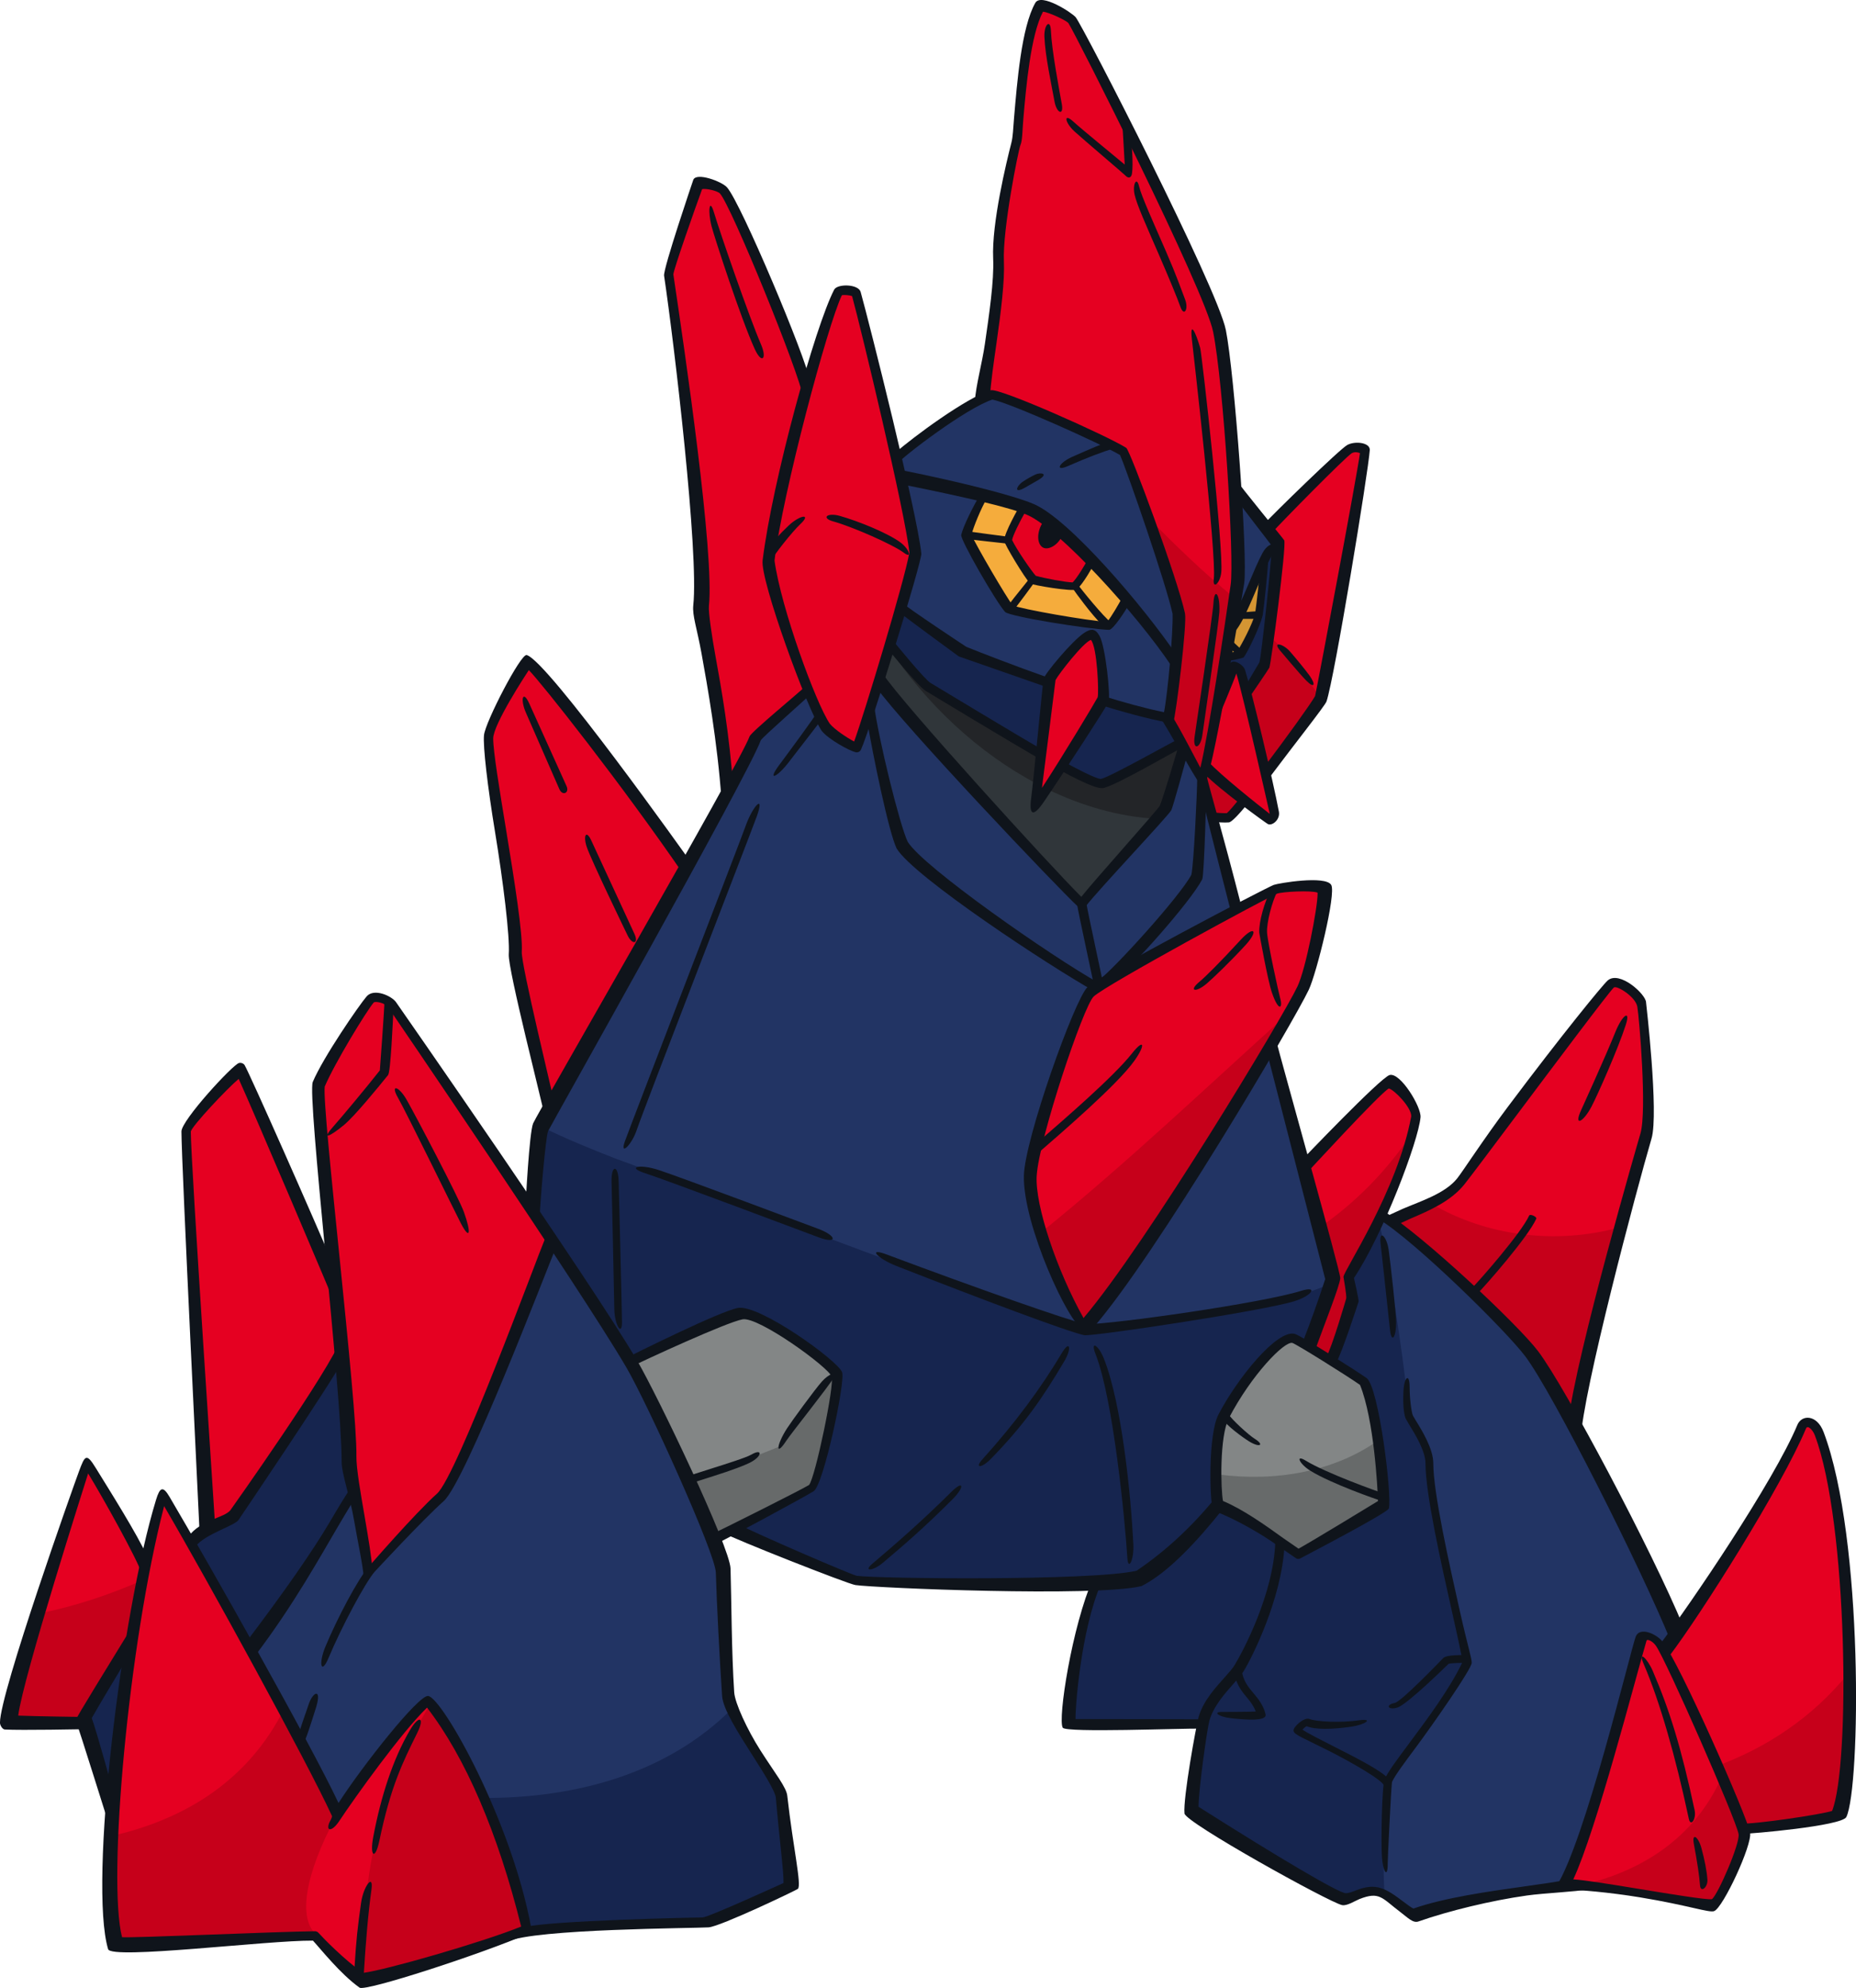 <?xml version="1.0" encoding="UTF-8"?>
<!-- Created with Inkscape (http://www.inkscape.org/) -->
<svg version="1.1" viewBox="0 0 173.21 185.45" xmlns="http://www.w3.org/2000/svg">
 <defs>
  <clipPath id="clipPath22131">
   <path d="m441.32 335.26h23.467v-26.088h-23.467z"/>
  </clipPath>
  <clipPath id="clipPath22107">
   <path d="m524.84 324.63h26.212v-17.868h-26.212z"/>
  </clipPath>
  <clipPath id="clipPath22007">
   <path d="m524.84 340.79h26.212v-34.033h-26.212z"/>
  </clipPath>
  <clipPath id="clipPath21951">
   <path d="m432.14 344.4h32.645v-35.225h-32.645z"/>
  </clipPath>
 </defs>
 <g transform="translate(-7.461 -4.324)">
  <g transform="matrix(.592 0 0 -.592 110.29 77.422)">
   <path d="m0 0c2.062 0.387 9.867 5.219 12.598 6.547-0.776 1.483-1.564 2.916-2.223 3.829-3.072 0.582-6.735 1.582-10.475 2.741-0.642-1.15-3.526-5.975-6.248-10.32 3.218-1.742 5.699-2.919 6.348-2.797" fill="#223464"/>
  </g>
  <g transform="matrix(.592 0 0 -.592 139.6 108.53)">
   <path d="m0 0c0.151 1.662-3.434 5.5-4.4 5.232-1.344-0.372-10.871-10.836-13.52-13.684 2.309-8.96 4.035-15.679 4.385-17.126-1.082-3.318-2.305-6.847-3.734-10.459 1.037-0.616 2.336-1.415 3.644-2.235 1.344 2.894 2.676 7.417 3.328 9.373 0.415 1.246-0.604 3.502-0.332 3.903 3.335 4.91 10.1 19.165 10.629 24.996" fill="#e50021"/>
  </g>
  <g transform="matrix(.592 0 0 -.592 94.083 68.418)">
   <path d="m0 0c1.024-0.597 10.343-6.392 17.867-10.656 0.564 4.495 1.167 9.389 1.402 11.219-6.577 2.309-12.169 4.537-13.596 5.108-2.544 1.74-8.57 5.544-10.087 6.918-0.505-1.796-1.064-3.726-1.638-5.676 1.391-1.547 4.487-5.999 6.052-6.913" fill="#223464"/>
  </g>
  <g transform="matrix(.592 0 0 -.592 150.14 130.59)">
   <path d="m0 0c1.41-1.866 3.945-6.248 6.869-11.689 0.645 8.337 9.294 38.889 11.432 46.157 1.382 4.699-0.553 19.9-0.553 20.867s-3.592 4.007-4.836 2.901c-1.244-1.105-21.307-28.188-23.63-31.093-2.669-3.336-7.524-4.74-10.717-6.326 6.939-5.328 18.805-17.335 21.435-20.817" fill="#e50021"/>
  </g>
  <g transform="matrix(.592 0 0 -.592 119.66 76.845)">
   <path d="m0 0c-0.018-0.048-0.039-0.107-0.058-0.145-2e-3 -1.938-0.553-14.111-0.97-15.494-1.612-3.102-10.309-12.836-13.805-16.529 4.651 2.825 13.839 7.883 20.06 11.22-1.508 5.903-5.129 20.388-5.227 20.948" fill="#223464"/>
  </g>
  <g transform="matrix(.592 0 0 -.592 124.95 61.654)">
   <path d="m0 0c0.235 1.646 0.725 6.388 0.872 8.692-1.636-3.358-3.567-9.321-5.647-11.023-0.205-1.36-0.431-2.843-0.67-4.386 0.928 0.091 2.146 0.317 2.479 0.518 0.594 0.761 2.537 4.486 2.966 6.199" fill="#f5ac3c"/>
  </g>
  <g transform="matrix(.592 0 0 -.592 119.05 86.099)">
   <path d="m0 0c0.417 1.383 0.968 13.557 0.97 15.494-0.466 0.389-1.546 2.572-2.721 4.85-0.623-2.062-2.757-8.237-3.228-9.416-0.554-1.382-9.268-10.237-13.003-15.216-3.57 3.294-28.516 30.69-31.87 35.704-0.538-1.77-1.061-3.46-1.535-4.965 0.823-5.701 3.982-18.518 5.323-21.333 2.427-4.044 22.785-18.332 30.476-22.77 0.471 0.314 1.072 0.691 1.782 1.123 3.496 3.694 12.193 13.427 13.806 16.529" fill="#223464"/>
  </g>
  <g transform="matrix(.592 0 0 -.592 108.41 88.636)">
   <path d="m0 0c3.735 4.98 12.449 13.834 13.003 15.217 0.471 1.178 2.605 7.353 3.228 9.416-0.149 0.288-0.3 0.577-0.451 0.865-2.731-1.327-10.536-6.16-12.598-6.546-0.649-0.122-3.13 1.055-6.349 2.797-1.657-2.643-3.255-5.108-4.248-6.452 0.196 1.304 0.622 4.631 1.072 8.215-7.523 4.265-16.842 10.059-17.867 10.656-1.565 0.914-4.66 5.366-6.051 6.914-0.534-1.81-1.079-3.632-1.609-5.377 3.354-5.014 28.3-32.41 31.87-35.705" fill="#30363a"/>
  </g>
  <g transform="matrix(.592 0 0 -.592 56.675 66.244)">
   <path d="m0 0c-2.615-4.11-5.864-9.103-6.103-11.336-0.374-3.488 4.857-28.65 4.485-34.006-0.144-2.05 4.4-20.018 5.457-25.633 3.504 6.524 13.468 23.987 21.442 38.395-4.24 5.761-22.916 31.988-25.281 32.58" fill="#e50021"/>
  </g>
  <g transform="matrix(.592 0 0 -.592 21.049 150.69)">
   <path d="m0 0c-1.995 4.316-7.996 14.931-9.301 16.78-2.741-9.093-11.584-36.372-11.584-40.608 3.842-0.233 10.938-0.406 10.858-0.207 1.317 2.336 5.002 7.871 8.19 13.12 0.576 3.827 1.195 7.52 1.837 10.915" fill="#e50021"/>
  </g>
  <g transform="matrix(.592 0 0 -.592 150.48 130.73)">
   <path d="m0 0c-3.147 4.165-20.412 20.065-23.786 22.334-1.684-3.714-3.543-7.307-5.241-9.808-0.273-0.401 0.746-2.657 0.332-3.903-0.652-1.956-1.985-6.479-3.329-9.373 2.298-1.438 4.593-2.919 5.405-3.499 2.615-6.228 2.989-19.183 2.989-19.183s-11.211-6.851-13.329-7.972c-0.65 0.383-1.657 1.109-2.866 1.979-0.253-8.716-5.355-18.423-6.35-20.041-0.997-1.62-4.485-4.484-5.482-7.972-0.04-0.14-2.468-12.091-2.357-14.196 6.477-4.11 22.786-13.957 24.53-13.957 1.743 0 3.239 1.745 5.605 0.748 2.432-1.025 4.416-3.444 5.357-3.114 6.595 2.314 18.907 3.708 24.418 4.694-0.213 0-0.372-0.014-0.46-0.044 4.152 7.89 10.961 35.708 11.958 38.449 0.306 0.841 1.729 0.544 2.574-0.664 0.188-0.268 0.488-0.811 0.865-1.548 0.493 0.659 1.054 1.435 1.671 2.311-2.954 7.171-20.082 41.553-22.504 44.759" fill="#223464"/>
  </g>
  <g transform="matrix(.592 0 0 -.592 82.9 68.632)">
   <path d="m0 0c-2.486 6.148-5.384 15.133-6.076 20.271 0.704 6.012 3.342 17.383 5.911 26.913-1.656 5.885-11.264 29.275-13.219 31.467-0.709 0.793-3.734 1.345-3.988 0.664-0.663-1.785-4.759-13.253-4.649-13.992 1.744-11.71 6.495-43.747 5.606-52.069-0.366-3.408 2.732-14.523 3.921-29.784 2.219 4.18 3.8 7.334 4.298 8.733 0.326 0.909 5.941 5.623 8.196 7.797" fill="#e50021"/>
  </g>
  <g transform="matrix(.592 0 0 -.592 44.072 98.086)">
   <path d="m0 0c-0.749 1.121-2.739 1.741-3.489 0.872-1.173-1.36-6.307-9.765-7.888-13.536-0.527-3.792 4.983-53.825 4.983-58.464 0-3.367 2.088-14.085 2.548-18.614 0.222 0.321 7.748 9.074 11.319 12.262 3.421 3.054 12.581 28.923 17.399 40.615-0.846 1.281-23.974 35.518-24.872 36.865" fill="#e50021"/>
  </g>
  <g transform="matrix(.592 0 0 -.592 123.16 160)">
   <path d="m0 0c0.995 1.618 6.097 11.325 6.351 20.041-2.723 1.961-7.691 4.873-9.591 5.868-3.011-4.172-7.842-7.868-12.747-11.169-1.324-0.316-3.629-0.559-6.513-0.743-3.287-7.945-4.639-22.644-3.95-22.675 0.87-0.04 16.67-4e-3 20.81-0.037-0.321 3.156 4.643 7.095 5.64 8.715" fill="#223464"/>
  </g>
  <g transform="matrix(.592 0 0 -.592 103.92 58.36)">
   <path d="m0 0c1.369-0.428 5.48-1.199 6.422-1.114 0.657 0.51 2.079 2.832 2.699 3.934-5.929 5.986-8.371 7.494-10.788 8.357-0.804-1.434-2.358-4.354-2.358-5.097 0.684-1.542 3.339-5.396 4.025-6.08" fill="#e50021"/>
  </g>
  <g transform="matrix(.592 0 0 -.592 109.32 56.691)">
   <path d="m0 0c-0.62-1.102-2.041-3.424-2.698-3.934-0.943-0.085-5.054 0.686-6.423 1.114-0.686 0.684-3.341 4.538-4.025 6.08 0 0.743 1.554 3.663 2.358 5.097-1.494 0.534-3.716 1.14-6.344 1.772-0.918-1.824-2.221-4.93-2.437-6.012 0.513-1.37 5.908-10.62 6.765-11.561 1.285-0.686 12.846-2.655 15.586-2.741 0.643 0.785 1.867 2.9 2.656 4.33-1.765 2.019-3.619 4.018-5.438 5.855" fill="#f5ac3c"/>
  </g>
  <g transform="matrix(.592 0 0 -.592 112.54 60.156)">
   <path d="m0 0c-0.788-1.43-2.012-3.544-2.656-4.33-2.74 0.086-14.301 2.055-15.586 2.741-0.856 0.941-6.251 10.191-6.765 11.561 0.216 1.082 1.52 4.188 2.438 6.012-3.854 0.928-8.552 1.911-13.031 2.808 1.117-5.169 1.979-9.545 2.192-11.599-0.232-1.392-1.088-4.657-2.192-8.566 1.518-1.374 7.544-5.178 10.087-6.918 1.428-0.571 7.019-2.8 13.596-5.108 0.082 1.581 4.992 7.069 6.577 7.637 1.535-0.361 1.911-9.052 1.58-10.048-9e-3 -0.024-0.058-0.114-0.134-0.252 3.74-1.159 7.402-2.159 10.474-2.741 0.323 1.125 0.829 4.963 1.171 8.876-1.912 2.794-4.904 6.669-7.751 9.927" fill="#223464"/>
  </g>
  <g transform="matrix(.592 0 0 -.592 117.33 61.543)">
   <path d="m0 0c-0.969 4.566-7.332 23.102-8.439 25.454-2.628 1.66-17.983 8.577-20.75 8.991-4.28-1.283-12.243-7.27-15.22-10.088 0.244-1.098 0.481-2.176 0.707-3.222 5.619-1.125 19.155-4.431 20.323-4.95 6.295-2.702 19.606-18.767 23.028-23.769 0.245 2.818 0.407 5.674 0.351 7.584" fill="#223464"/>
  </g>
  <g transform="matrix(.592 0 0 -.592 29.477 145.63)">
   <path d="m0 0c2.553 3.946 13.687 19.883 17.216 26.333-0.207 2.167-0.433 4.377-0.672 6.598-2.121 5.12-15.095 35.658-15.796 36.826-0.265 0.441-8.595-8.097-8.595-9.342 0-6.565 3.176-54.402 3.663-62.786 1.794 0.967 3.456 1.248 4.184 2.371" fill="#e50021"/>
  </g>
  <g transform="matrix(.592 0 0 -.592 125.97 101.78)">
   <path d="m0 0c-7.627-12.885-21.761-35.487-29.284-44.124-1.992 0.665-8.371 16.422-8.22 23.46 0.123 5.854 7.384 27.05 9.217 28.775 0.177 0.165 0.53 0.421 1.007 0.737-7.691 4.438-28.049 18.726-30.477 22.771-1.341 2.814-4.499 15.631-5.322 21.332-0.991-3.142-1.776-5.49-2.079-6.142-0.747 0.166-3.819 2.076-4.816 3.321-0.709 1.039-1.72 3.192-2.809 5.888-2.255-2.173-7.87-6.888-8.196-7.797-0.499-1.398-33.841-60.953-33.999-61.33-0.443-1.052-0.859-10.339-1.12-13.638 0.864-1.3 12.237-18.686 14.991-23.352 3.664 1.714 15.442 6.947 17.843 7.384 2.854 0.518 14.128-7.729 14.73-9.419 0.604-1.691-2.775-17.134-3.742-17.75-0.922-0.585-7.484-3.851-12.267-6.201 2.453-1.348 18.319-8.258 19.302-8.398 2.825-0.404 43.246-0.433 44.572-0.117 4.904 3.301 8.997 8.206 12.546 12.53-0.351 2.027-0.322 10.981 1.012 13.538 3.326 6.373 8.845 12.706 10.837 12.207 0.199-0.05 0.981-0.489 2.039-1.117 1.429 3.612 3.245 7.184 4.328 10.502-0.35 1.447-8.288 29.924-10.093 36.94" fill="#223464"/>
  </g>
  <g transform="matrix(.592 0 0 -.592 39.664 130.05)">
   <path d="m0 0c-3.529-6.45-14.663-22.387-17.216-26.333-0.728-1.124-2.39-1.404-4.184-2.371-0.846-0.456-1.722-1.065-2.542-1.989-0.083-0.128 5.668-11.021 8.864-16.889 7.356 9.908 13.693 20.644 16.687 25.181-0.324 2.238-1.644 14.889-1.609 22.401" fill="#223464"/>
  </g>
  <g transform="matrix(.592 0 0 -.592 80.287 172.02)">
   <path d="m0 0c-0.168 2.658-8.246 12.591-8.479 16.094-0.431 6.465-0.843 14.634-0.989 19.449-0.326 10.781-17.73 38.703-26.863 52.531-4.818-11.691-13.978-37.56-17.398-40.615-3.571-3.187-11.097-11.941-11.32-12.261-0.308 3.028-1.342 8.815-1.993 13.329-2.994-4.537-9.331-15.272-16.688-25.181 5.852-10.75 11.598-21.612 13.879-26.493 2.932 4.814 10.568 15.259 14.211 18.428 6.645-8.306 11.999-21.259 15.613-36.041-0.044-0.019-0.095-0.04-0.14-0.059 6.555 0.824 26.514 1.22 27.877 1.22 1.494 0 12.787 5.481 13.452 5.647 0.332 2.159-0.996 11.295-1.162 13.952" fill="#223464"/>
  </g>
  <g transform="matrix(.592 0 0 -.592 121.1 35.185)">
   <path d="m0 0c-1.235 6.171-22.096 47.887-22.964 48.972-0.553 0.691-4.72 2.638-5.118 1.937-2.905-5.119-3.188-19.068-3.735-21.442-0.989-4.283-2.912-12.276-2.629-18.537 0.261-5.733-1.94-15.191-2.482-21.569 0.508 0.234 0.971 0.42 1.374 0.541 2.767-0.415 18.122-7.331 20.75-8.991 1.106-2.352 7.47-20.889 8.439-25.454 0.135-4.563-0.969-14.525-1.522-16.461 0.659-0.912 4.929-9.155 5.395-9.545 0.019 0.038 0.04 0.098 0.058 0.146 1.601 4.014 4.611 26.149 5.199 30.288 0.934 6.538-1.048 31.52-2.765 40.115" fill="#e50021"/>
  </g>
  <g transform="matrix(.592 0 0 -.592 -189.57 330.83)">
   <g clip-path="url(#clipPath21951)">
    <g transform="translate(464.71 334.96)">
     <path d="m0 0c-0.603 1.69-11.876 9.937-14.73 9.419-2.401-0.437-14.179-5.67-17.844-7.383 5.837-9.889 9.1-18.164 12.812-27.82 0.92 0.445 15.098 7.45 16.02 8.035 0.966 0.616 4.346 16.058 3.742 17.749" fill="#838686"/>
    </g>
   </g>
  </g>
  <g transform="matrix(.592 0 0 -.592 47.363 162.97)">
   <path d="m0 0c-3.643-3.17-11.278-13.614-14.211-18.429-2.446 6.628-26.419 48.997-27.601 50.981-3.802-13.503-11.375-55.724-6.975-70.504 2.118-0.498 18.435 0.747 31.016 0.872 1.12-1.246 4.36-4.485 7.349-6.602 3.214 0.248 20.156 5.153 25.895 7.582 0.045 0.019 0.096 0.039 0.14 0.058-3.613 14.782-8.968 27.736-15.613 36.042" fill="#e50021"/>
  </g>
  <g transform="matrix(.592 0 0 -.592 15.546 164.57)">
   <path d="M 0,0 C 0.08,-0.2 3.375,-11.634 4.413,-15.126 4.957,-6.536 6.084,3.391 7.463,12.54 4.276,7.29 1.317,2.336 0,0" fill="#223464"/>
  </g>
  <g transform="matrix(.592 0 0 -.592 177.24 138.08)">
   <path d="m0 0c-0.76 2.006-2.169 2.531-2.764 1.105-3.272-7.843-18.477-32.446-21.619-35.756 2.876-5.612 10.524-23.146 12.011-27.516 3.757 0.171 14.766 1.713 14.997 2.192 2.073 4.284 3.593 43.53-2.625 59.975" fill="#e50021"/>
  </g>
  <g transform="matrix(.592 0 0 -.592 119.97 75.73)">
   <path d="m0 0c-0.201-0.874-0.377-1.514-0.525-1.884 0.099-0.56 0.631-2.762 1.464-6.101 0.96-0.153 2.247-0.316 2.672-0.274 0.215 0.021 1.194 1.142 2.546 2.826-0.147 0.119-5.432 4.628-6.157 5.433" fill="#e50021"/>
  </g>
  <g transform="matrix(.592 0 0 -.592 126.58 55.114)">
   <path d="m0 0c-0.05 0.126-5.64 7.72-6.97 9.692 0.474-7.607 0.723-14.4 0.476-16.127-0.07-0.488-0.469-3.261-1.026-6.948 2.08 1.701 4.011 7.664 5.647 11.022-0.148-2.304-0.637-7.046-0.872-8.692-0.429-1.712-2.372-5.438-2.966-6.199-0.333-0.201-1.551-0.427-2.479-0.517-0.438-2.817-0.917-5.819-1.387-8.6 1.088 2.645 2.785 6.777 2.849 7.103 0.083 0.415 0.96-0.361 1.08-0.747 0.229-0.737 0.559-1.946 0.945-3.433 0.614 1.125 2.539 4.189 2.709 4.595 0.375 0.902 2.01 18.812 1.994 18.851" fill="#223464"/>
  </g>
  <g transform="matrix(.592 0 0 -.592 133.41 46.22)">
   <path d="m0 0c-0.97-0.522-10.781-10.648-12.971-13.013 0.807-1.101 1.378-1.892 1.428-2.018 0.017-0.039-1.619-17.949-1.993-18.851-0.171-0.406-2.096-3.47-2.71-4.595 0.89-3.434 2.081-8.368 3.028-12.533 3.64 4.793 7.745 10.475 8.484 11.814 0.58 2.74 6.81 35.792 7.142 38.782 0 0.414-1.36 0.98-2.408 0.414" fill="#e50021"/>
  </g>
  <g transform="matrix(.592 0 0 -.592 87.36 31.7)">
   <path d="m0 0c-0.119 0.421-2.539 0.687-2.82 0.209-2.49-4.781-9.701-33.021-10.794-42.352 0.958-7.12 6.902-23.256 8.886-26.159 0.996-1.246 4.068-3.156 4.816-3.322 0.302 0.652 8.819 29.335 9.051 30.727-0.296 2.845-8.097 37.184-9.139 40.897" fill="#e50021"/>
  </g>
  <g transform="matrix(.592 0 0 -.592 109.38 63.566)">
   <path d="m0 0c-1.411 0.333-6.394-6.477-6.477-6.892-9e-3 -0.048-2.378-18.875-2.574-20.179 0.993 1.344 9.854 15.622 10.497 16.771 0.412 0.74 0.084 9.941-1.446 10.3" fill="#e50021"/>
  </g>
  <g transform="matrix(.592 0 0 -.592 170.06 175.36)">
   <path d="m0 0c-0.676 3.745-10.831 26.625-13.121 29.895-0.845 1.208-2.268 1.505-2.575 0.664-0.997-2.74-7.805-30.559-11.957-38.449 0.088 0.031 21.783-3.554 23.128-3.03 0.954 0.372 4.855 9.077 4.525 10.92" fill="#e50021"/>
  </g>
  <g transform="matrix(.592 0 0 -.592 130.8 87.349)">
   <path d="m0 0c-0.498 0.83-6.311 0.456-7.307 0.083-2.828-1.059-26.788-14.077-28.896-16.061-1.834-1.724-9.347-23.219-9.47-29.073-0.151-7.038 6.228-22.795 8.22-23.46 11.015 12.647 27.966 39.615 34.298 52.982 1.495 3.155 3.654 14.699 3.155 15.529" fill="#e50021"/>
  </g>
  <g transform="matrix(.592 0 0 -.592 -189.57 330.83)">
   <g clip-path="url(#clipPath22007)">
    <g transform="translate(548.06 333.91)">
     <path d="m0 0c-0.812 0.58-10.888 6.801-11.087 6.85-1.993 0.499-7.512-5.833-10.837-12.206-1.335-2.557-1.488-11.91-1.138-13.936 2.455-1.011 10.502-6.555 12.723-7.863 2.117 1.121 13.328 7.972 13.328 7.972s-0.374 12.955-2.989 19.183" fill="#838686"/>
    </g>
   </g>
  </g>
  <g transform="matrix(.592 0 0 -.592 122.84 66.796)">
   <path d="m0 0c-0.679-0.113-2.643-5.814-2.996-6.255-0.527-2.467-1.408-9.338-1.673-9.691 1.586-1.321 9.867-7.665 10.308-7.577 0.441 2.379-4.582 23.7-5.639 23.523" fill="#e50021"/>
  </g>
  <g transform="matrix(.592 0 0 -.592 110.29 77.422)">
   <path d="m0 0c2.062 0.387 9.867 5.219 12.598 6.547-0.776 1.483-1.564 2.916-2.223 3.829-3.072 0.582-6.735 1.582-10.475 2.741-0.642-1.15-3.526-5.975-6.248-10.32 3.218-1.742 5.699-2.919 6.348-2.797" fill="#16254f"/>
  </g>
  <g transform="matrix(.592 0 0 -.592 133.31 123.32)">
   <path d="m0 0c2.967 4.368 8.646 16.131 10.235 22.78-3.934-6.039-9.161-11.422-15.154-15.457 1.065-4.147 1.798-7.018 2.013-7.905-1.083-3.318-2.305-6.847-3.734-10.459 1.036-0.616 2.335-1.415 3.644-2.234 1.344 2.893 2.676 7.416 3.328 9.372 0.414 1.246-0.604 3.502-0.332 3.903" fill="#c6001a"/>
  </g>
  <g transform="matrix(.592 0 0 -.592 94.083 68.418)">
   <path d="m0 0c1.024-0.597 10.343-6.392 17.867-10.656 0.564 4.495 1.167 9.389 1.402 11.219-6.577 2.309-12.169 4.537-13.596 5.108-2.544 1.74-8.57 5.544-10.087 6.918-0.505-1.796-1.064-3.726-1.638-5.676 1.391-1.547 4.487-5.999 6.052-6.913" fill="#16254f"/>
  </g>
  <g transform="matrix(.592 0 0 -.592 141.06 116.63)">
   <path d="m0 0c-2.109-1.103-4.349-1.917-6.094-2.785 6.939-5.328 18.805-17.335 21.435-20.817 1.41-1.866 3.945-6.248 6.869-11.688 0.415 5.361 4.139 19.905 7.313 31.539-9.903-2.69-20.806-1.386-29.523 3.751" fill="#c6001a"/>
  </g>
  <g transform="matrix(.592 0 0 -.592 124.95 61.654)">
   <path d="m0 0c0.235 1.646 0.725 6.388 0.872 8.692-1.636-3.358-3.567-9.321-5.647-11.023-0.205-1.36-0.431-2.843-0.67-4.386 0.928 0.091 2.146 0.317 2.479 0.518 0.594 0.761 2.537 4.486 2.966 6.199" fill="#d49533"/>
  </g>
  <g transform="matrix(.592 0 0 -.592 104.3 77.492)">
   <path d="m0 0c0.179 1.385 0.384 2.999 0.595 4.678-7.524 4.265-16.843 10.059-17.867 10.657-1.565 0.914-4.661 5.366-6.052 6.913-0.063-0.211-0.125-0.422-0.188-0.634 5.836-8.872 14.122-16.68 23.512-21.614" fill="#232528"/>
  </g>
  <g transform="matrix(.592 0 0 -.592 118.01 74.06)">
   <path d="m0 0c-0.149 0.289-0.3 0.578-0.451 0.866-2.731-1.328-10.536-6.16-12.598-6.547-0.649-0.122-3.13 1.055-6.348 2.797-0.814-1.296-1.611-2.548-2.331-3.648 5.455-2.663 11.252-4.342 17.135-4.704 0.739 0.871 1.247 1.524 1.365 1.82 0.472 1.178 2.605 7.354 3.228 9.416" fill="#232528"/>
  </g>
  <g transform="matrix(.592 0 0 -.592 11.219 154.83)">
   <path d="m0 0c-2.339-7.84-4.271-14.857-4.271-16.838 3.841-0.232 10.938-0.406 10.858-0.206 1.317 2.336 5.002 7.871 8.189 13.12 0.482 3.195 0.995 6.287 1.523 9.201-5.146-2.281-10.66-4.149-16.299-5.277" fill="#c6001a"/>
  </g>
  <g transform="matrix(.592 0 0 -.592 123.16 160)">
   <path d="m0 0c0.995 1.618 6.097 11.325 6.351 20.041-2.723 1.961-7.691 4.873-9.591 5.868-3.011-4.172-7.842-7.868-12.747-11.169-1.324-0.316-3.629-0.559-6.513-0.743-3.287-7.945-4.639-22.644-3.95-22.675 0.87-0.04 16.67-4e-3 20.81-0.037-0.321 3.156 4.643 7.095 5.64 8.715" fill="#16254f"/>
  </g>
  <g transform="matrix(.592 0 0 -.592 39.664 130.05)">
   <path d="m0 0c-3.529-6.45-14.663-22.387-17.216-26.333-0.728-1.124-2.39-1.404-4.184-2.371-0.846-0.456-1.722-1.065-2.542-1.989-0.083-0.128 5.668-11.021 8.864-16.889 7.356 9.908 13.693 20.644 16.687 25.181-0.324 2.238-1.644 14.889-1.609 22.401" fill="#16254f"/>
  </g>
  <g transform="matrix(.592 0 0 -.592 80.287 172.02)">
   <path d="m0 0c-0.139 2.213-5.749 9.458-7.762 13.847-10.099-10.02-24.361-13.984-39.037-13.925 2.664-6.183 4.943-13.197 6.772-20.682-0.044-0.019-0.095-0.04-0.14-0.059 6.555 0.824 26.514 1.22 27.877 1.22 1.494 0 12.787 5.481 13.452 5.647 0.332 2.159-0.996 11.295-1.162 13.952" fill="#16254f"/>
  </g>
  <g transform="matrix(.592 0 0 -.592 114.54 52.562)">
   <path d="m0 0c2.024-5.942 4.184-12.667 4.716-15.176 0.135-4.562-0.969-14.524-1.522-16.46 0.659-0.913 4.929-9.156 5.395-9.545 0.019 0.038 0.039 0.098 0.058 0.145 1.431 3.592 3.993 21.685 4.937 28.418-4.783 3.874-9.231 8.239-13.584 12.618" fill="#c6001a"/>
  </g>
  <g transform="matrix(.592 0 0 -.592 56.519 184.34)">
   <path d="m0 0c0.045 0.019 0.096 0.04 0.14 0.059-3.531 14.442-8.727 27.127-15.16 35.449-9.022-14.314-10.547-28.832-10.944-43.04 0.023-0.016 0.047-0.033 0.068-0.049 3.215 0.247 20.157 5.153 25.896 7.581" fill="#c6001a"/>
  </g>
  <g transform="matrix(.592 0 0 -.592 15.546 164.57)">
   <path d="M 0,0 C 0.08,-0.2 3.375,-11.634 4.413,-15.126 4.957,-6.536 6.084,3.391 7.463,12.54 4.276,7.29 1.317,2.336 0,0" fill="#16254f"/>
  </g>
  <g transform="matrix(.592 0 0 -.592 167.59 169.12)">
   <path d="m 0,0 c 1.82,-4.251 3.352,-7.992 3.935,-9.707 3.758,0.171 14.766,1.713 14.997,2.193 0.94,1.943 1.767,11.076 1.81,22.013 C 15.249,7.772 8.081,2.944 0,0" fill="#c6001a"/>
  </g>
  <g transform="matrix(.592 0 0 -.592 119.97 75.73)">
   <path d="m0 0c-0.201-0.874-0.377-1.514-0.525-1.884 0.099-0.56 0.631-2.762 1.464-6.101 0.96-0.153 2.247-0.316 2.672-0.274 0.215 0.021 1.194 1.142 2.546 2.826-0.147 0.119-5.432 4.628-6.157 5.433" fill="#c6001a"/>
  </g>
  <g transform="matrix(.592 0 0 -.592 125.45 56.828)">
   <path d="m0 0c-0.18-2.438-0.617-6.628-0.835-8.155-0.429-1.713-2.372-5.439-2.966-6.2-0.333-0.2-1.551-0.427-2.479-0.517-0.438-2.817-0.917-5.819-1.387-8.6 1.088 2.645 2.785 6.777 2.849 7.103 0.083 0.415 0.96-0.361 1.08-0.747 0.229-0.737 0.559-1.945 0.945-3.433 0.614 1.125 2.539 4.189 2.709 4.595 0.375 0.902 1.945 18.926 1.881 19.017-0.836-0.742-1.463-1.752-1.797-3.063" fill="#16254f"/>
  </g>
  <g transform="matrix(.592 0 0 -.592 125.91 63.707)">
   <path d="m0 0c-0.295-2.759-0.737-4.031-0.862-4.329-0.17-0.407-2.095-3.471-2.709-4.596 0.89-3.434 2.081-8.368 3.028-12.533 3.64 4.793 7.745 10.475 8.484 11.814 0.053 0.252-4.615 7.147-7.941 9.644" fill="#c6001a"/>
  </g>
  <g transform="matrix(.592 0 0 -.592 170.06 175.36)">
   <path d="m0 0c-0.228 1.264-1.538 4.709-3.258 8.841-4.282-9.616-12.689-14.899-22.289-17.053 5.495-0.862 19.933-3.132 21.022-2.708 0.954 0.372 4.855 9.077 4.525 10.92" fill="#c6001a"/>
  </g>
  <g transform="matrix(.592 0 0 -.592 104.7 119.24)">
   <path d="M 0,0 C 1.987,-6.867 5.317,-14.164 6.659,-14.612 16.732,-3.046 31.764,20.488 39.105,34.653 26.097,22.946 13.483,10.899 0,0" fill="#c6001a"/>
  </g>
  <g transform="matrix(.592 0 0 -.592 -189.57 330.83)">
   <g clip-path="url(#clipPath22107)">
    <g transform="translate(524.85 319.17)">
     <path d="m0 0c-0.043-2.04 0.017-3.794 0.147-4.544 2.455-1.011 10.502-6.555 12.722-7.863 2.117 1.121 13.329 7.972 13.329 7.972s-0.139 4.76-0.829 9.896c-6.995-5.039-16.365-6.672-25.369-5.461" fill="#676a6a"/>
    </g>
   </g>
  </g>
  <g transform="matrix(.592 0 0 -.592 109.08 128.34)">
   <path d="m0 0c-11.482 2.817-58.925 21.231-74.523 26.863-3.649 1.428-7.861 3.106-11.824 5.081-0.053-0.097-0.086-0.16-0.091-0.17-0.442-1.052-0.858-10.339-1.12-13.637 0.865-1.301 12.238-18.687 14.991-23.352 3.665 1.713 15.443 6.946 17.844 7.383 2.854 0.518 14.127-7.729 14.73-9.419 0.604-1.691-2.776-17.133-3.742-17.749-0.922-0.585-7.485-3.852-12.267-6.202 2.452-1.347 18.319-8.258 19.302-8.398 2.825-0.404 43.246-0.433 44.572-0.117 4.904 3.302 8.996 8.206 12.546 12.53-0.351 2.027-0.323 10.981 1.012 13.538 3.325 6.374 8.844 12.706 10.836 12.207 0.2-0.05 0.982-0.488 2.039-1.117 1.353 3.417 3.043 6.795 4.139 9.958-7.422-3.809-25.293-5.982-38.444-7.399" fill="#16254f"/>
  </g>
  <g transform="matrix(.592 0 0 -.592 137.02 170.38)">
   <path d="m0 0c2.166 3.033 11.771 15.671 12.204 18.487-0.289 2.888-5.922 27.873-5.705 32.422-0.65 2.961-3.033 5.273-3.249 6.572-0.135 3.771-2.908 23.743-4.804 30.752-1.542-3.31-3.199-6.444-4.727-8.694-0.272-0.402 0.747-2.657 0.332-3.903-0.652-1.956-1.984-6.479-3.328-9.373 2.298-1.438 4.593-2.92 5.404-3.499 2.616-6.228 2.99-19.183 2.99-19.183s-11.212-6.851-13.329-7.972c-0.65 0.383-1.657 1.109-2.866 1.979-0.254-8.716-5.355-18.424-6.351-20.041-0.997-1.62-4.485-4.484-5.482-7.973-0.039-0.139-2.467-12.09-2.356-14.195 6.476-4.111 22.786-13.957 24.529-13.957 1.744 0 3.239 1.745 5.606 0.748 0.191-0.08 0.377-0.172 0.562-0.267-0.51 6.292 0.393 15.969 0.57 18.097" fill="#16254f"/>
  </g>
  <g transform="matrix(.592 0 0 -.592 -189.57 330.83)">
   <g clip-path="url(#clipPath22131)">
    <g transform="translate(441.31 318.37)">
     <path d="m0 0c1.234-2.988 2.411-6.02 3.633-9.201 0.921 0.444 15.099 7.449 16.021 8.034 0.966 0.616 4.345 16.058 3.742 17.749-0.03 0.085-0.094 0.189-0.175 0.305-3.407-4.023-8.635-11.618-8.635-11.618s-8.731-3.602-14.586-5.269" fill="#676a6a"/>
    </g>
   </g>
  </g>
  <g transform="matrix(.592 0 0 -.592 39.216 173.08)">
   <path d="m0 0c-1.671 3.501-4.934 9.49-8.664 16.124-6.152-12.58-17.126-18.073-27.396-20.408-0.602-8.904-0.421-11.686 1.041-16.595 1.623-0.382 20.668 1.005 30.903 1.382-2.817 3.249-0.65 11.048 4.116 19.497" fill="#c6001a"/>
  </g>
  <g transform="matrix(.592 0 0 -.592 105.48 67.619)">
   <path d="m0 0c-5.765 2.029-10.851 4.021-13.243 4.977-0.139 0.092-9.227 6.087-10.061 6.92-0.287 0.288-0.794-1.263-0.574-1.432 2.14-1.65 9.453-6.999 9.453-6.999 0.041-0.028 8.298-2.883 14.298-4.985-0.029 0.536-0.01 1.046 0.127 1.519" fill="#0f141b"/>
  </g>
  <g transform="matrix(.592 0 0 -.592 118.05 61.551)">
   <path d="m0 0c-1.129 5.32-8.638 25.697-9.265 26.092-3.024 1.91-19.986 9.488-21.356 9.074-3.813-1.143-12.284-7.412-15.134-9.921-0.42-0.37 0.036-2.076 0.29-1.758 1.022 1.277 10.958 8.85 15.105 10.208 2.88-0.569 17.213-7.004 20.121-8.74 1.218-2.788 7.277-20.368 8.283-25.031 0.084-3.091-0.754-12.45-1.351-15.499-2.944 0.6-6.375 1.553-9.885 2.643-0.162-0.471-0.329-0.935-0.506-1.391 3.869-1.206 7.654-2.246 10.819-2.847 0.374-0.071 0.897-0.599 1.002-0.233 0.545 1.91 2.207 15.798 1.877 17.403" fill="#0f141b"/>
  </g>
  <g transform="matrix(.592 0 0 -.592 91.548 49.496)">
   <path d="m0 0c11.02-2.212 17.531-3.798 19.897-4.846 4.999-2.147 17.346-15.721 22.802-23.903 0.225-0.339 0.914 1.566 0.833 1.685-5.273 7.766-16.982 21.516-22.569 23.914-2.522 1.118-10.121 3.214-21.663 5.524-0.4 0.079 0.56-2.346 0.7-2.374" fill="#0f141b"/>
  </g>
  <g transform="matrix(.592 0 0 -.592 104.08 4.592)">
   <path d="m0 0c-2.195-3.868-2.873-12.591-3.347-18.081-0.157-1.82-0.163-2.947-0.43-3.987-0.742-2.89-3.119-12.652-2.866-18.226 0.159-3.51-0.646-8.903-1.3-13.431-0.449-3.118-1.421-6.524-1.589-9.099-0.026-0.407 2.341 0.159 2.368 0.565 0.164 2.517 0.584 5.434 1.03 8.522 0.761 5.267 1.318 10.01 1.184 13-0.231 5.036 2.29 17.603 2.61 18.338 0.319 0.735 0.286 2.163 0.461 4.191 0.426 4.942 1.141 13.123 3.091 16.819 0.883-0.077 3.59-1.324 4.01-1.802 1.153-1.759 21.494-42.055 22.814-48.654 1.62-8.095 3.359-35.663 2.759-39.866-0.906-6.357-3.487-23.557-4.775-28.825-0.416 0.75-3.599 6.945-4.551 8.263-0.237 0.33-1.885-0.228-1.646-0.558 0.886-1.228 5.475-9.569 5.973-9.984 0.175-0.146 1.04 0.045 1.138 0.251 1.346 2.841 5.956 30.794 5.995 31.072 0.599 4.189-1.539 33.183-2.889 39.933-1.342 6.709-22.476 47.799-23.669 49.291-0.542 0.677-5.449 3.894-6.371 2.268" fill="#0f141b"/>
  </g>
  <g transform="matrix(.592 0 0 -.592 102.93 49.254)">
   <path d="m0 0c-1.027-0.677-1.547-2.02 0.338-0.942l1.925 1.102c2.062 1.178 0.42 1.306-0.298 0.955-0.866-0.425-1.239-0.638-1.965-1.115" fill="#0f141b"/>
  </g>
  <g transform="matrix(.592 0 0 -.592 111.18 45.475)">
   <path d="m0 0c-1.618-0.454-3.162-1.163-6.142-2.472-2.138-0.937-2.845-2.405-0.708-1.467 2.931 1.287 5.615 2.318 7.182 2.757 0.326 0.092-6e-3 1.274-0.332 1.182" fill="#0f141b"/>
  </g>
  <g transform="matrix(.592 0 0 -.592 107.75 16.6)">
   <path d="m0 0c1.45-1.313 7.762-6.671 7.959-6.888 0.535-0.594 0.989-0.392 1.087 0.295 0.218 1.529-0.049 4.692-0.194 6.392l-1.341 1.428c0.103-1.222 0.384-6.371 0.384-6.426-0.54 0.456-6.713 5.511-8.141 6.806-1.55 1.403-1.305-0.204 0.246-1.607" fill="#0f141b"/>
  </g>
  <g transform="matrix(.592 0 0 -.592 104.93 7.754)">
   <path d="m0 0c0.122-3.047 1.136-7.678 1.589-10.182 0.341-1.898 1.493-2.327 1.152-0.428-0.45 2.483-1.598 8.598-1.717 11.559-0.077 1.935-1.101 0.985-1.024-0.949" fill="#0f141b"/>
  </g>
  <g transform="matrix(.592 0 0 -.592 113.35 22.496)">
   <path d="m0 0c0.373-1.62 1.728-4.616 3.802-9.388 1.598-3.677 2.914-6.86 3.429-8.31 0.56-1.577 1.322-0.322 0.712 1.234-0.65 1.66-1.244 3.492-3.014 7.566-1.957 4.5-3.885 8.735-4.234 10.245-0.374 1.623-1.07 0.275-0.695-1.347" fill="#0f141b"/>
  </g>
  <g transform="matrix(.592 0 0 -.592 118.69 35.954)">
   <path d="m0 0c0.153-1.377 3.919-34.108 3.462-37.771-0.22-1.742 0.951-0.804 1.169 0.939 0.426 3.414-3.046 34.488-3.323 35.455-0.708 2.488-1.636 4.331-1.308 1.377" fill="#0f141b"/>
  </g>
  <g transform="matrix(.592 0 0 -.592 120.7 60.654)">
   <path d="m0 0c-0.088-1.688-2.96-20.941-2.96-20.941-0.33-2.28 0.939-1.878 1.227 0.288 0.29 2.166 2.581 17.607 2.673 19.353 0.145 2.773-0.794 4.073-0.94 1.3" fill="#0f141b"/>
  </g>
  <g transform="matrix(.592 0 0 -.592 104.67 74.228)">
   <path d="m0 0c-3.698 2.112-17.512 10.455-17.512 10.455-0.962 0.561-5.797 6.524-5.797 6.524-0.262 0.312-1.303-0.729-1.043-1.041 0 0 4.896-6.055 6.098-6.756 0 0 14.174-8.561 17.928-10.692 0.079 0.485 0.185 0.983 0.326 1.51" fill="#0f141b"/>
  </g>
  <g transform="matrix(.592 0 0 -.592 117.5 73.252)">
   <path d="m0 0c-0.853-0.341-10.829-6.006-12.312-6.323-0.454-8e-3 -1.934 0.58-5.556 2.545-0.273-0.423-0.557-0.823-0.848-1.208 4.594-2.479 6.051-2.851 6.676-2.786 1.716 0.178 11.825 6.099 12.587 6.404 0.379 0.151-0.17 1.52-0.547 1.368" fill="#0f141b"/>
  </g>
  <g transform="matrix(.592 0 0 -.592 89.21 68.41)">
   <path d="m0 0c4.316-6.049 28.537-31.577 31.944-34.724 0.153-0.142 0.964-0.067 1.089 0.099 1.889 2.519 13.238 14.473 13.544 15.237 0.366 0.919 1.953 6.682 2.599 9.098 0.139 0.519-1.361 1.733-1.419 1.351-0.094-0.637-2.421-8.323-2.993-9.753-0.233-0.566-10.439-11.892-12.389-14.392-4.878 4.834-28.347 30.619-31.267 35.13-0.221 0.343-1.236-1.866-1.108-2.046" fill="#0f141b"/>
  </g>
  <g transform="matrix(.592 0 0 -.592 88.322 71.214)">
   <path d="m0 0c1.054-6.255 3.499-18.085 4.751-20.715 2.667-4.452 24.222-18.628 31.187-22.513 0.355-0.198 1.073 1.089 0.718 1.288-7.521 4.195-27.81 18.368-30.16 22.283-1.275 2.684-4.612 16.23-5.296 21.572-0.052 0.404-1.307-1.281-1.2-1.915" fill="#0f141b"/>
  </g>
  <g transform="matrix(.592 0 0 -.592 119.19 76.93)">
   <path d="m0 0c-2e-3 -2.198-0.558-13.782-0.927-15.222-1.866-3.49-12.244-14.895-14.539-16.553-0.2-0.144 2.062-0.425 2.391-0.186 2.502 1.808 11.997 12.437 13.866 16.031 0.32 0.615 0.681 14.284 0.683 15.928 0 0.407-1.474 0.408-1.474 2e-3" fill="#0f141b"/>
  </g>
  <g transform="matrix(.592 0 0 -.592 107.98 88.691)">
   <path d="m0 0c0.151-1.205 2.566-12.1 2.627-12.708 0.039-0.405 1.507-0.259 1.466 0.147-0.07 0.694-2.488 11.608-2.63 12.745-0.051 0.403-1.514 0.22-1.463-0.184" fill="#0f141b"/>
  </g>
  <g transform="matrix(.592 0 0 -.592 87.172 73.505)">
   <path d="m0 0c-1.055 0.551-3.105 1.897-3.835 2.809-2.19 3.209-7.68 18.219-8.716 25.706 1.272 10.67 8.427 37.31 10.621 41.817 0.351 0.086 1.238 0.01 1.606-0.133 1.441-5.249 8.328-33.93 9.035-40.423-0.777-4.457-7.102-25.383-8.711-29.776m1.028 70.849v1e-3c-0.353 1.253-3.614 1.323-4.164 0.382-3.029-5.813-9.733-30.103-11.292-42.69-0.391-3.156 7.092-23.607 9.315-26.862 1.094-1.37 4.409-3.162 5.36-3.372 0.337-0.075 0.681 0.095 0.828 0.408 1.427 3.077 9.642 29.703 9.518 30.909-0.672 6.475-8.249 36.531-9.565 41.224" fill="#0f141b"/>
  </g>
  <g transform="matrix(.592 0 0 -.592 109.48 63.142)">
   <path d="m0 0m-0.355-1.492c0.996-1.109 1.276-8.303 1.064-9.043-0.246-0.507-5.453-9.217-8.782-14.278 0.406 3.125 2.123 16.835 2.141 16.988 0.479 0.937 4.381 5.959 5.577 6.333m-1.029 1.128c-1.895-1.218-6.282-6.499-6.437-7.275-0.128-0.642-1.619-16.337-1.951-18.787-0.352-2.61 0.261-3.144 2.022-0.551 3.159 4.641 9.987 15.139 10.184 15.727 0.313 0.937-0.476 8.675-1.425 10.377-0.658 1.177-1.293 1.215-2.393 0.509" fill="#0f141b"/>
  </g>
  <g transform="matrix(.592 0 0 -.592 122.67 50.655)">
   <path d="m0 0c1.075-1.578 5.657-7.408 5.882-7.764-2e-3 -1.958-1.642-17.417-1.956-18.353-4e-3 1e-3 -2.077-3.513-2.077-3.513s0.464-2.105 0.671-1.756c0 0 2.872 4.189 2.971 4.426 0.302 0.726 2.713 19.158 2.352 20.063-0.09 0.225-6.898 8.421-7.753 9.8-0.215 0.346-0.355-2.512-0.09-2.903" fill="#0f141b"/>
  </g>
  <g transform="matrix(.592 0 0 -.592 125.28 55.925)">
   <path d="m0 0c-0.677-1.261-1.405-2.988-2.176-4.815-0.933-2.214-2.278-5.4-3.179-6.495-0.146-0.176-0.15-1.861 0.22-1.691 1.281 0.592 2.485 3.271 4.317 7.613 0.757 1.795 1.472 3.491 2.116 4.691 0.185 0.342 0.467 0.747 0.769 0.727 0.406-0.028 0.505 1.443 0.099 1.471-0.599 0.039-1.461-0.189-2.166-1.501" fill="#0f141b"/>
  </g>
  <g transform="matrix(.592 0 0 -.592 133.2 45.836)">
   <path d="m0 0c-1.225-0.661-11.975-11.166-13.14-12.478-0.27-0.303 0.899-1.752 1.17-1.449 1.534 1.727 11.698 12.044 12.677 12.633 0.477 0.258 1.03 0.127 1.282 0-0.496-3.692-6.372-34.925-7.07-38.28-0.787-1.374-4.452-6.443-7.846-10.939 0.193-0.589 0.373-1.453 0.545-2.042 4.109 5.48 8.879 11.484 9.099 12.132 1.263 3.718 6.607 36.286 6.824 39.644 0.016 1.175-2.333 1.43-3.541 0.779" fill="#0f141b"/>
  </g>
  <g transform="matrix(.592 0 0 -.592 121.96 80.187)">
   <path d="m0 0c-0.515-0.024-1.576 0.019-2.369 0.164-0.401 0.072-0.665-1.378-0.263-1.451 0.948-0.172 2.337-0.234 2.944-0.173 0.429 0.042 1.53 1.2 2.947 2.923-0.387 0.4-0.732 0.815-0.89 1.292-1.141-1.433-2.014-2.464-2.369-2.755" fill="#0f141b"/>
  </g>
  <g transform="matrix(.592 0 0 -.592 126.47 101.08)">
   <path d="m0 0c-0.355-0.617-1.009-1.552-1.367-2.135 1.097-4.263 9.147-35.614 9.249-36.008-1.049-3.21-2.227-6.575-3.576-9.994 0.392-0.335 1.36-1.14 1.904-1.4 1.454 4.011 4.022 10.475 4.044 11.553 0.022 1.079-8.935 32.857-10.254 37.984" fill="#0f141b"/>
  </g>
  <g transform="matrix(.592 0 0 -.592 113.53 150.87)">
   <path d="m0 0c-7.2-1.634-40.991-1.242-44.112-0.796-0.939 0.203-15.622 6.526-18.795 8.176-0.149 0.077-2.669-1.163-2.317-1.368 1.715-1.001 19.679-8.091 20.904-8.266 3.226-0.462 37.736-1.918 45.093-0.167 4.157 2.074 8.772 7.05 12.869 12.189 0 0.905-0.866 1.011-0.577 2.518-3.648-4.613-7.945-8.82-13.065-12.286" fill="#0f141b"/>
  </g>
  <g transform="matrix(.592 0 0 -.592 120.08 76.734)">
   <path d="m0 0c-0.048 0.404-1.468-0.14-1.464-0.168 0.088-0.769 2.156-9 5.325-21.397 0.47 0.134 1.134 0.889 1.594 1.08-2.926 11.451-5.37 19.766-5.455 20.485" fill="#0f141b"/>
  </g>
  <g transform="matrix(.592 0 0 -.592 126.88 64.967)">
   <path d="m0 0s3.212-3.833 4.221-4.844c1.291-1.29 1.502-0.606 0.507 0.795-0.606 0.851-2.096 2.672-3.106 3.827s-2.76 1.647-1.622 0.222" fill="#0f141b"/>
  </g>
  <g transform="matrix(.592 0 0 -.592 85.227 52.972)">
   <path d="m0 0c3.029-0.842 9.395-3.64 11.13-4.94 1.35-1.014 0.851 0.585-0.5 1.598-1.986 1.491-6.745 3.42-9.64 4.225-1.953 0.543-2.943-0.341-0.99-0.883" fill="#0f141b"/>
  </g>
  <g transform="matrix(.592 0 0 -.592 81.07 53.347)">
   <path d="m0 0c-1.221-1.145-2.803-2.814-3.377-4.056-0.142-0.308 0.418-1.885 0.561-1.576 0.441 0.955 3.345 4.627 4.653 5.853 1.794 1.687-0.04 1.463-1.837-0.221" fill="#0f141b"/>
  </g>
  <g transform="matrix(.592 0 0 -.592 72.161 21.107)">
   <path d="m0 0c-0.049-0.131-4.766-13.999-4.602-15.101 1.606-10.778 5.492-43.644 4.602-51.948-0.172-1.61 0.575-3.591 1.3-7.582 0.926-5.099 2.506-14.008 3.141-22.964 0.029-0.406 1.89 1.001 1.89 1.385 0 0.017-1e-3 0.035-2e-3 0.053-0.641 9.036-1.916 16.065-2.847 21.198-0.511 2.809-1.124 6.827-1.016 7.82 0.879 8.247-3.762 39.85-5.609 52.256 0.076 0.869 3.384 10.303 4.536 13.423 0.581 0.142 2.422-0.248 2.821-0.695 1.805-2.021 12.413-28.058 13.117-32.109 0.069-0.402 1.152 2.126 1.083 2.526-0.644 3.71-10.891 28.09-13.1 30.565-0.837 0.938-4.851 2.418-5.314 1.173" fill="#0f141b"/>
  </g>
  <g transform="matrix(.592 0 0 -.592 73.87 25.445)">
   <path d="m0 0c0.434-1.661 4.587-14.485 6.807-19.341 1.107-2.42 1.973-1.549 0.982 0.742-1.836 4.25-6.361 17.305-7.429 20.838-0.712 2.355-0.981 0.142-0.36-2.239" fill="#0f141b"/>
  </g>
  <g transform="matrix(.592 0 0 -.592 82.596 68.379)">
   <path d="m0 0c-0.635-0.685-8.502-7.149-8.753-7.85-1.515-4.245-33.483-59.464-34.12-60.983-0.611-1.458-1.191-12.633-1.191-13.215 0-0.407 2.242-1.697 2.242-1.29 0 1.283 0.891 12.286 1.312 13.292 0.265 0.632 31.598 56.181 33.523 61.573 0.257 0.507 7.379 6.729 8.068 7.47 0.276 0.299-0.804 1.301-1.081 1.003" fill="#0f141b"/>
  </g>
  <g transform="matrix(.592 0 0 -.592 52.63 72.905)">
   <path d="m0 0c-0.185-1.721 0.571-8.161 1.738-15.259 1.258-7.642 2.36-16.5 2.167-19.28-0.163-2.334 5.362-23.749 5.632-25.419 0.067-0.403 1.801 0.84 1.743 1.146-0.364 1.903-5.458 22.69-5.327 24.675 0.19 2.706-1.145 11.155-2.506 19.426-0.983 5.976-1.998 12.141-1.998 14.178 0 2.237 5.272 10.259 5.616 10.776 1.895-1.889 14.677-18.028 24.471-32.318 0.24-0.329 1.384 1.612 1.145 1.942-0.546 0.741-22.679 31.927-25.96 32.748-0.926 0.231-6.496-10.513-6.721-12.615" fill="#0f141b"/>
  </g>
  <g transform="matrix(.592 0 0 -.592 62.205 83.301)">
   <path d="m0 0c0.65-2.022 6.427-13.937 6.427-13.937 0.742-1.617 1.856-1.444 1.113 0.172l-6.805 14.722c-0.778 1.691-1.303 0.811-0.735-0.957" fill="#0f141b"/>
  </g>
  <g transform="matrix(.592 0 0 -.592 56.565 70.867)">
   <path d="m 0,0 5.246,-11.992 c 0.49,-1.084 1.607,-0.576 1.118,0.508 L 0.486,1.536 C -0.513,3.748 -1,2.212 0,0" fill="#0f141b"/>
  </g>
  <g transform="matrix(.592 0 0 -.592 83.705 70.805)">
   <path d="m0 0c-0.51-0.895-4.107-5.783-5.938-8.243-2.034-2.727-0.327-2.031 1.701 0.702 0.68 0.913 5.012 6.419 5.304 6.933 0.168 0.294-0.899 0.903-1.067 0.608" fill="#0f141b"/>
  </g>
  <g transform="matrix(.592 0 0 -.592 77.032 81.421)">
   <path d="m0 0c-0.903-2.55-17.872-46.468-19.006-49.628-0.875-2.433 1.092-0.598 1.892 1.86 0.82 2.523 17.874 46.507 18.902 49.358 1.306 3.622-0.613 1.733-1.788-1.59" fill="#0f141b"/>
  </g>
  <g transform="matrix(.592 0 0 -.592 64.534 114.56)">
   <path d="m0 0s0.399-17.32 0.433-20.039c0.032-2.534 1.208-4.411 1.209-2.166 1e-3 1.772-0.525 22.264-0.525 22.264-0.066 2.647-1.181 2.589-1.117-0.059" fill="#0f141b"/>
  </g>
  <g transform="matrix(.592 0 0 -.592 91.133 122.44)">
   <path d="m0 0c13.395-5.24 26.932-10.336 29.58-10.899 1.177-0.238 28.207 3.804 33.19 5.375 2.749 0.866 3.745 2.469 0.993 1.61-6.192-1.935-29.369-5.231-33.947-5.258-2.728 0.605-16.756 5.518-31.424 11.01-3.033 1.131-1.409-0.657 1.608-1.838" fill="#0f141b"/>
  </g>
  <g transform="matrix(.592 0 0 -.592 67.695 113.79)">
   <path d="m0 0c2.959-0.941 27.261-10.073 27.261-10.073 3.035-1.142 3.005 0.191-0.031 1.329 0 0-22.217 8.335-25.207 9.286-3.03 0.967-5.053 0.425-2.023-0.542" fill="#0f141b"/>
  </g>
  <g transform="matrix(.592 0 0 -.592 137.15 104.62)">
   <path d="m0 0c-1.43-0.371-14.081-13.648-14.081-13.648-0.276-0.299 0.52-2.324 0.797-2.027 0 0 11.783 12.828 13.157 13.559 0.885-0.241 3.527-2.953 3.527-4.351 0-0.022 2e-3 -0.044-2e-3 -0.066-2.207-11.826-10.71-24.392-10.679-25.281 4e-3 -0.132 0.556-3.027 0.416-3.451 0 0-2.147-7.442-3.186-9.347-0.061-0.113 1.334-1.311 1.53-0.954 1.117 2.05 3.61 9.821 3.61 9.821 0.1 0.298-0.703 3.653-0.722 3.755 4.574 6.816 10.153 21.533 10.498 25.324 0.157 1.614-3.17 7.108-4.865 6.666" fill="#0f141b"/>
  </g>
  <g transform="matrix(.592 0 0 -.592 136.13 118.06)">
   <path d="m0 0c5.866-3.591 20.042-17.577 23.091-21.615 4.342-5.746 18.367-33.589 22.95-44.924 0.152-0.377 2.05 2.141 1.964 2.35-4.849 11.761-18.559 37.65-22.874 43.361-3.183 4.213-18.247 18.341-24.36 22.086-0.348 0.212-1.118-1.044-0.771-1.258" fill="#0f141b"/>
  </g>
  <g transform="matrix(.592 0 0 -.592 109.7 130.65)">
   <path d="m0 0c2.807-7.133 4.652-26.261 5.023-32.198 0.124-1.981 1.071-0.318 0.939 2.276-0.394 7.763-1.814 22.009-4.632 29.172-0.868 2.204-2.196 2.954-1.33 0.75" fill="#0f141b"/>
  </g>
  <g transform="matrix(.592 0 0 -.592 96.226 143.53)">
   <path d="m0 0c-4.554-4.54-9.034-8.421-12.427-11.296-1.514-1.282 0.141-1.139 1.654 0.144 3.412 2.889 6.355 5.394 10.94 9.965 2.016 2.013 1.851 3.199-0.167 1.187" fill="#0f141b"/>
  </g>
  <g transform="matrix(.592 0 0 -.592 106.56 130.55)">
   <path d="m0 0c-3.33-5.612-7.535-11.24-12.497-16.726-1.363-1.504-0.152-1.45 1.267-1e-3 5.308 5.416 8.219 9.698 11.59 15.381 1.254 2.109 0.892 3.458-0.36 1.346" fill="#0f141b"/>
  </g>
  <g transform="matrix(.592 0 0 -.592 109.47 151.59)">
   <path d="m0 0c-3.309-7.493-5.598-22.195-4.777-23.521 0.51-0.82 18.92-0.073 21.954-0.141l0.433 1.472s-18.963 0.02-20.37 0.033c-0.082 1.149 0.751 13.959 4.108 21.561 0.043 0.098-1.184 0.968-1.348 0.596" fill="#0f141b"/>
  </g>
  <g transform="matrix(.592 0 0 -.592 126.48 148.12)">
   <path d="m0 0c-0.238-8.308-5.202-17.536-6.46-19.582-0.28-0.454-0.82-1.063-1.444-1.769-1.43-1.617-3.449-3.751-4.179-6.306-0.4-1.401-2.478-12.852-2.238-15.237 0.145-1.444 22.82-14.009 24.841-14.443 0.774-0.165 2.053 0.679 2.736 0.948 3.192 1.263 3.541 0.155 6.435-2.031 1.222-0.924 2.006-1.798 2.879-1.493 4.755 1.67 11.474 3.302 17.106 4.092 2.645 0.372 7.845 0.606 9.388 0.931 0.398 0.084-2.822 1.611-3.22 1.527-1.493-0.313-3.755-0.631-6.372-0.998-5.697-0.799-12.786-1.793-17.679-3.51-0.213 0.021-1.017 0.628-1.602 1.071-2.804 2.119-4.302 3.037-7.476 1.782-0.606-0.239-1.129-0.445-1.64-0.445-1.213 0.116-10.305 5.457-23.183 13.623 0.019 2.798 1.358 12.329 1.719 13.589 0.638 2.235 2.394 4.22 3.806 5.815 0.669 0.757 1.248 1.412 1.594 1.974 1.269 2.062 5.96 11.283 6.432 19.74 0.013 0.227-1.433 1.129-1.443 0.722" fill="#0f141b"/>
  </g>
  <g transform="matrix(.592 0 0 -.592 161.12 157.4)">
   <path d="m0 0c0.101 0.347 0.97-0.059 1.493-0.806 1.646-2.35 12.598-27.29 13.021-29.652 0.264-1.471-3.261-9.57-4.2-10.268-0.712-0.158-6.855 0.853-11.34 1.591-5.567 0.916-8.853 1.432-10.517 1.529 3.611 7.677 9.82 31.765 11.543 37.606m-1.707 0.627c-0.857-2.354-8.032-32.392-12.508-39.325-0.131-0.202 1.977-0.695 2.211-0.641 0.768 0.181 6.318-0.332 10.93-1.092 7.762-1.277 10.948-2.484 11.745-2.173 1.403 0.548 6.008 10.408 5.66 12.355-0.456 2.546-11.248 27.04-13.831 30.147-1.057 1.272-3.623 2.33-4.207 0.729" fill="#0f141b"/>
  </g>
  <g transform="matrix(.592 0 0 -.592 165.54 176.36)">
   <path d="m0 0c0.534-2.84 0.877-5.144 0.966-6.489 0.084-1.309 1.245-0.341 1.171 0.842-0.092 1.392-0.435 3.105-0.94 4.982-0.494 1.836-1.548 2.533-1.197 0.665" fill="#0f141b"/>
  </g>
  <g transform="matrix(.592 0 0 -.592 160.85 159.55)">
   <path d="m0 0c2.603-6.072 5.04-14.658 7.125-24.422 0.295-1.371 1.207-0.022 0.916 1.35-2.101 9.837-3.938 15.74-6.571 21.88-0.925 2.156-2.395 3.347-1.47 1.192" fill="#0f141b"/>
  </g>
  <g transform="matrix(.592 0 0 -.592 175.2 137.26)">
   <path d="m0 0c-3.696-8.861-16.869-28.28-21.625-34.535-0.246-0.324 1.226-2.171 1.472-1.847 4.92 6.468 17.708 26.691 21.514 35.815 0.25 0.6 1.063-0.208 1.394-1.083 5.213-13.785 5.595-52.065 2.716-59.189-1.637-0.557-12.251-2.127-14.422-2-0.406 0.023 0.135-1.568 0.541-1.592 0.786-0.046 15.445 1.208 16.131 2.634 2.224 4.596 2.762 43.878-3.588 60.669-1.053 2.785-3.442 2.779-4.133 1.128" fill="#0f141b"/>
  </g>
  <g transform="matrix(.592 0 0 -.592 157.49 95.806)">
   <path d="m0 0c-0.776-0.69-7.065-8.349-15.737-19.915-3.87-5.16-7.121-10.196-7.979-11.269-1.918-2.397-5.794-3.595-8.609-4.804l-2.899-1.326c-0.369-0.169 1.947-1.215 1.947-1.215l2.219 1.014c2.974 1.278 6.345 2.725 8.493 5.411 0.872 1.089 4.22 5.554 8.097 10.725 5.844 7.793 14.677 19.572 15.447 20.278 0.44 0.39 3.426-1.433 3.703-3.023 0.305-1.757 1.545-16.394 0.49-19.988-0.107-0.362-10.161-34.852-11.383-45.49-0.061-0.527 1.961-3.083 1.977-2.676 0.268 7.25 8.812 39.401 11.159 47.384 1.167 3.965-0.863 21.441-0.863 21.441 0 1.275-4.204 5.108-6.062 3.453" fill="#0f141b"/>
  </g>
  <g transform="matrix(.592 0 0 -.592 158.21 100.62)">
   <path d="m0 0c-1.464-3.663-5.331-12.162-5.381-12.27-1.226-2.658 0.287-2.022 1.644 0.572 0.908 1.737 4.167 9.045 5.393 12.873 0.787 2.455-0.56 1.564-1.656-1.175" fill="#0f141b"/>
  </g>
  <g transform="matrix(.592 0 0 -.592 150.17 117.73)">
   <path d="m0 0c-1.215-2.701-7.813-10.242-9.271-11.701-0.24-0.241 0.629-1.109 0.868-0.868 1.542 1.542 8.228 9.185 9.523 12.066 0.139 0.31-0.981 0.812-1.12 0.503" fill="#0f141b"/>
  </g>
  <g transform="matrix(.592 0 0 -.592 136.3 120.3)">
   <path d="m0 0c0.351-3.08 1.325-12.233 1.489-13.677 0.257-2.256 0.974-1.098 0.974 1.173 0 1.352-0.921 9.64-1.192 11.482-0.316 2.151-1.516 3.182-1.271 1.022" fill="#0f141b"/>
  </g>
  <g transform="matrix(.592 0 0 -.592 138.44 134.07)">
   <path d="m0 0c-0.109-1.896 0.019-3.581 0.338-4.373l0.585-1.02c0.89-1.44 2.548-4.119 2.548-6.075 0-4.763 2.421-15.545 4.189-23.419 0.834-3.713 1.62-7.22 1.632-7.904-1.976-4.163-5.511-8.911-8.36-12.734-1.921-2.577-3.438-4.614-3.908-5.73-0.426-1.01-0.591-9.862-0.418-12.311 0.165-2.273 0.908-3.312 0.908-1.054 0 0.015-1e-3 0.03-2e-3 0.044-0.027 0.373 0.517 11.618 0.677 12.905 0.441 0.998 1.96 3.039 3.728 5.413 2.722 3.651 8.843 12.426 8.843 13.381 0 0.724-0.624 2.568-1.902 8.258-1.656 7.377-4.158 18.524-4.158 23.151 0 2.305-1.777 5.178-2.733 6.721l-0.49 0.831c-0.23 0.575-0.509 2.697-0.509 4.471 0 2.244-0.841 1.685-0.968-0.555" fill="#0f141b"/>
  </g>
  <g transform="matrix(.592 0 0 -.592 142.14 159.03)">
   <path d="m0 0c-0.251-0.237-6.557-6.846-7.644-7.054-1.512-0.294-1.026-1.188 0.441-0.722 1.588 0.505 8.03 6.868 8.071 6.907 0-0.02 0.455 0.148 2.732 0.147 0.34 0 0.34 1.229 0 1.229-2.855 0-3.344-0.251-3.6-0.507" fill="#0f141b"/>
  </g>
  <g transform="matrix(.592 0 0 -.592 128.18 165.81)">
   <path d="m0 0c0.159-0.645 1.345-1.01 5.775-3.249 2.924-1.478 8.233-4.453 8.531-5.424 0.1-0.324 0.934 0.854 0.68 1.124-1.208 1.28-4.383 2.945-8.792 5.172-1.814 0.917-4.003 2.025-4.787 2.574 0.298 0.317 0.573 0.532 0.669 0.534 1.383-0.559 4.021-0.501 6.949-0.081 2.369 0.341 3.665 1.358 1.297 1.017-2.893-0.413-6.719-0.229-7.822 0.212-0.836 0.335-2.636-1.317-2.5-1.879" fill="#0f141b"/>
  </g>
  <g transform="matrix(.592 0 0 -.592 122.73 160.79)">
   <path d="m0 0c0.408-1.497 1.215-2.456 1.94-3.318 0.565-0.673 1.014-1.32 1.311-2.109-0.8-0.063-5.396-0.067-5.396-0.067-1.382 6e-3 -0.495-0.763 1.454-0.98 1.951-0.217 5.735-0.572 5.489 0.578-0.301 1.412-1.179 2.487-1.918 3.367-0.822 0.979-1.599 1.904-1.843 3.568-0.048 0.336-1.11-0.77-1.037-1.039" fill="#0f141b"/>
  </g>
  <g transform="matrix(.592 0 0 -.592 58.404 119.69)">
   <path d="m0 0c-1.593-3.815-14.003-37.696-17.158-40.513-3.485-3.112-10.767-11.515-10.767-11.515-1.707-1.969-4.886-7.962-6.812-12.558-1.17-2.79-0.664-4.58 0.492-1.784 2.045 4.875 5.77 11.833 7.249 13.538 0 0 7.462 8.077 10.889 11.138 3.472 3.098 16.179 36.327 17.619 39.777 0.131 0.312-1.381 2.23-1.512 1.917" fill="#0f141b"/>
  </g>
  <g transform="matrix(.592 0 0 -.592 36.268 163.33)">
   <path d="m0 0c-0.65-1.95-1.501-4.233-1.501-4.583 0-2.176 0.773-1.452 1.068-0.724 0.46 1.139 1.642 4.962 1.642 4.962 0.857 2.96-0.559 2.295-1.209 0.345" fill="#0f141b"/>
  </g>
  <g transform="matrix(.592 0 0 -.592 40.26 143.08)">
   <path d="m0 0c-0.832-1.095-1.908-2.917-3.396-5.439-2.751-4.661-7.21-11.055-13.099-18.825-0.245-0.324 1.198-2.419 1.445-2.095 5.94 7.838 10.155 15.481 12.922 20.17 1.408 2.387 2.521 4.27 3.301 5.297 0.247 0.324-0.926 1.216-1.173 0.892" fill="#0f141b"/>
  </g>
  <g transform="matrix(.592 0 0 -.592 14.519 164.83)">
   <path d="m0 0c0.685-1.716 5.001-15.753 5.343-16.609 0.151-0.377 1.063 3.724 0.793 4.661-0.297 1.029-2.882 10.415-3.594 12.309 1.211 2.132 3.547 6.053 6.16 10.372 0.185 1.354 0.315 3.222 0.54 4.576-3.506-5.758-9.325-15.102-9.242-15.309" fill="#0f141b"/>
  </g>
  <g transform="matrix(.592 0 0 -.592 39.345 129.11)">
   <path d="m0 0c-1.734-4.983-17.548-27.224-17.548-27.224-0.975-1.22-4.715-1.499-6.643-4.188-0.023-0.032 1.04-1.696 1.155-1.517 1.521 1.98 6.184 3.254 6.788 4.189 0 0 14.354 21.196 16.813 25.713 0.243 0.446-0.432 3.411-0.565 3.027" fill="#0f141b"/>
  </g>
  <g transform="matrix(.592 0 0 -.592 41.158 181.85)">
   <path d="m0 0c-0.535-3.809-0.759-5.68-1.045-10.369-0.024-0.406 1.458-1.149 1.481-0.743 0.284 4.65 0.668 9.396 1.198 13.167 0.372 2.665-1.259 0.61-1.634-2.055" fill="#0f141b"/>
  </g>
  <g transform="matrix(.592 0 0 -.592 45.714 165.75)">
   <path d="m0 0c-2.626-4.462-4.549-10.325-5.775-16.8-0.593-3.132 0.31-3.734 0.963-0.613 1.79 8.561 3.661 12.32 5.96 16.969 1.245 2.514 0.315 2.931-1.148 0.444" fill="#0f141b"/>
  </g>
  <g transform="matrix(.592 0 0 -.592 14.834 141.59)">
   <path d="m0 0c-0.822-2.192-12.46-34.913-12.46-39.623 0-0.389 0.376-1.049 0.765-1.073 2.422-0.147 12.56 0.049 12.56 0.049 0.406-8e-3 0.789 1.914 0.387 1.922 0 0-8.604 0.113-10.838 0.222 0.779 6.086 10.66 36.985 11.025 38.165 2.366-3.871 7.785-13.614 8.401-15.666 0.117-0.39 1.138 2.074 0.919 2.566-1.542 3.471-5.996 10.513-8.119 13.963-1.491 2.426-1.708 1.959-2.64-0.525" fill="#0f141b"/>
  </g>
  <g transform="matrix(.592 0 0 -.592 43.34 97.717)">
   <path d="m0 0c0-1.228-0.694-10.446-0.728-10.93-2.018-2.577-6.131-7.499-7.306-8.814-1.953-2.186-0.686-1.722 1.642 0.202 1.661 1.372 5.246 5.752 6.963 7.878 0.403 0.499 0.739 8.206 0.874 10.895 0.019 0.353-1.445 1.176-1.445 0.769" fill="#0f141b"/>
  </g>
  <g transform="matrix(.592 0 0 -.592 44.602 106.74)">
   <path d="m0 0c1.373-2.405 9.014-18.062 9.89-19.748 1.439-2.77 1.724-1.667 0.505 1.734-0.797 2.225-7.605 15.202-9.027 17.691-1.256 2.202-2.628 2.524-1.368 0.323" fill="#0f141b"/>
  </g>
  <g transform="matrix(.592 0 0 -.592 29.762 103.5)">
   <path d="m0 0c-1.012-0.281-9.067-9.023-9.067-10.785 0-4.966 2.844-62.511 2.844-62.906 0-0.407 2.491-0.034 2.491 0.373 0 0.423-3.861 57.617-3.861 62.533 0.268 0.948 5.699 6.742 7.55 8.284 2.253-4.931 14.927-34.722 15.689-36.701 0.146-0.38 0.702 3.922-0.226 6.119-3.879 9.193-13.778 31.5-14.523 32.741-0.17 0.284-0.577 0.431-0.897 0.342" fill="#0f141b"/>
  </g>
  <g transform="matrix(.592 0 0 -.592 76.327 126.35)">
   <path d="m0 0c-2.834-0.516-16.003-7.082-17.511-7.834-0.303-0.152 0.482-1.543 0.785-1.392 2.023 1.011 14.905 6.965 17.464 7.431 2.508 0.456 13.505-7.518 14.042-9.021 0.457-1.337-2.576-15.867-3.565-17.082-1.197-0.748-13.003-6.657-15.559-7.875-0.306-0.145 0.103-1.814 0.409-1.668 2.228 1.06 14.476 7.671 15.88 8.565 1.559 0.992 5.015 17.241 4.484 18.73-0.658 1.842-13.064 10.758-16.429 10.146" fill="#0f141b"/>
  </g>
  <g transform="matrix(.592 0 0 -.592 84.168 133.21)">
   <path d="m0 0c-1.154-1.3-4.758-6.244-5.487-7.365-1.741-2.684-1.862-4.637-0.118-1.956 0.69 1.061 6.7 8.578 7.391 9.823 0.735 1.323-0.78 0.63-1.786-0.502" fill="#0f141b"/>
  </g>
  <g transform="matrix(.592 0 0 -.592 77.587 140.03)">
   <path d="m0 0c-0.799-0.467-3.917-1.452-6.422-2.241-1.853-0.586-3.452-1.091-4.028-1.352-0.308-0.141 0.2-1.259 0.508-1.119 0.508 0.231 2.151 0.75 3.889 1.299 2.829 0.893 5.208 1.769 6.125 2.303 1.681 0.981 1.608 2.091-0.072 1.11" fill="#0f141b"/>
  </g>
  <g transform="matrix(.592 0 0 -.592 104.21 114.02)">
   <path d="m0 0c0.363 5.874 7.365 26.728 8.986 28.254h1e-3c1.999 1.881 27.478 15.672 28.902 16.206 0.844 0.316 5.387 0.544 6.38 0.164 5e-3 -0.056 0.013-0.094 0.013-0.168 0-2.198-1.841-11.804-3.166-14.603-2.346-4.954-23.725-40.458-33.732-52.275-4.196 7.479-7.67 17.787-7.384 22.422m37.371 45.84c-1.267-0.475-27.105-13.978-29.361-16.101-2.026-1.906-9.906-23.95-10.03-29.748-0.16-7.767 7.138-23.423 9.271-24.134 0.282-0.095 1.431-0.068 1.626 0.156 9.868 11.331 31.615 48.233 34.012 53.293 1.227 2.592 4.357 15.174 3.538 16.536-0.917 1.529-8.347 0.263-9.056-2e-3" fill="#0f141b"/>
  </g>
  <g transform="matrix(.592 0 0 -.592 126.06 87.346)">
   <path d="m0 0c-0.994-1.9-1.91-5.021-1.821-6.763 5e-3 -0.109 1.327-7.488 1.985-9.407 1.073-3.123 1.755-2.512 1.316-0.931-0.264 0.952-1.997 8.853-2.075 10.4-0.076 1.512 0.756 4.8 1.636 6.482 0.157 0.3-0.884 0.519-1.041 0.219" fill="#0f141b"/>
  </g>
  <g transform="matrix(.592 0 0 -.592 123.24 92.016)">
   <path d="m0 0c-3.412-3.719-5.705-5.952-6.468-6.577-1.781-1.46-0.665-1.813 1.096-0.329 1.042 0.878 3.883 3.624 6.139 6.084 2.133 2.326 1.366 3.148-0.767 0.822" fill="#0f141b"/>
  </g>
  <g transform="matrix(.592 0 0 -.592 113.09 102.62)">
   <path d="m0 0c-2.904-3.672-10.804-10.472-14.35-13.556l-0.66-2.32c3.883 3.375 12.709 10.953 15.394 14.724 1.826 2.574 1.574 3.628-0.384 1.152" fill="#0f141b"/>
  </g>
  <g transform="matrix(.592 0 0 -.592 22.777 144.84)">
   <path d="m0 0c6.901-11.783 22.651-40.497 26.472-48.855 0.021-0.044-0.105-0.409-0.174-0.529-1.034-1.795 9e-3 -2.206 1.303-0.255 2.564 3.863 9.852 14.032 13.846 17.883 6.047-7.836 11.165-19.719 14.838-34.5-6.071-2.473-21.473-6.895-24.956-7.308-3.042 2.202-6.138 5.365-7.003 6.325-0.141 0.157-0.344 0.245-0.554 0.244-5.838-0.058-28.751-1.084-30.405-0.938-2.325 9.064 0.996 46.141 6.633 67.933m-1.269 1.009c-5.502-17.972-10.634-60.504-7.56-70.831 0.5-1.687 25.129 1.408 32.292 1.346 1.137-1.224 4.336-5.275 7.352-7.412 0.912-0.643 18.963 5.219 26.639 8.517 0.33 0.142 0.49 0.498 0.425 0.852-3.103 17.007-14.076 36.406-16.262 36.6-1.547 0.144-10.366-11.026-14.124-16.867-4.411 9.36-20.142 37.227-26.655 48.275-1.038 1.759-1.513 1.46-2.107-0.48" fill="#0f141b"/>
  </g>
  <g transform="matrix(.592 0 0 -.592 122.15 136.62)">
   <path d="m0 0c3.524 6.754 8.728 12.153 10.006 11.833 0.764-0.273 8.529-5.125 10.657-6.614 2.217-5.487 2.756-16.118 2.845-18.301-1.794-1.094-10.054-6.126-12.534-7.512-0.512 0.355-2.414 1.667-2.414 1.667-2.695 1.94-6.345 4.548-9.494 5.849-0.342 1.635-0.591 10.153 0.934 13.078m-1.646 0.559c-1.678-3.214-1.361-13.601-0.924-14.762l0.488-0.528c3.043-1.182 7.06-3.432 9.781-5.392l2.859-1.97c0.227-0.156 0.476-0.144 0.719-0.016 2.198 1.164 13.781 7.213 13.938 7.864 0.506 2.095-1.594 19.173-3.515 20.542-1.32 0.942-10.356 6.721-11.337 6.966-2.798 0.7-9.023-6.98-12.009-12.704" fill="#0f141b"/>
  </g>
  <g transform="matrix(.592 0 0 -.592 121.46 136.62)">
   <path d="m0 0c0.822-1.233 3.283-3.02 4.319-3.667 1.671-1.049 2.548-0.629 0.878 0.417-0.904 0.564-3.48 2.888-4.175 3.93-0.188 0.283-1.21-0.398-1.022-0.68" fill="#0f141b"/>
  </g>
  <g transform="matrix(.592 0 0 -.592 129.75 141.54)">
   <path d="m0 0c3.349-2.062 10.442-4.527 11.241-4.757 0.326-0.092 0.664 1.088 0.339 1.182-0.982 0.28-9.206 3.257-12.304 5.164-1.72 1.059-0.997-0.532 0.724-1.589" fill="#0f141b"/>
  </g>
  <g transform="matrix(.592 0 0 -.592 98.896 50.524)">
   <path d="m0 0c-0.856-1.455-2.638-4.87-2.919-6.277-0.152-0.763 5.481-10.547 6.914-12.123 0.651-0.715 13.141-2.72 16.383-2.822 0.634-0.02 2.631 3.038 3.282 4.259 0.159 0.299-0.991 1.225-1.15 0.926-0.714-1.341-1.724-3.029-2.411-3.937-3.138 0.196-13.512 2.008-14.906 2.613-0.942 1.173-5.753 9.396-6.5 11.107 0.305 1.265 1.55 4.245 2.365 5.632 0.058 0.097-0.886 0.915-1.058 0.622" fill="#0f141b"/>
  </g>
  <g transform="matrix(.592 0 0 -.592 102.59 51.589)">
   <path d="m0 0c-0.023-0.041-2.394-4.126-2.394-5.363 0-0.515 3.242-5.898 4.091-6.748 0.241-0.24 6.79-1.36 7.346-0.931 0.974 0.757 2.638 3.771 2.828 4.151 0.151 0.303-0.947 0.852-1.098 0.548-0.405-0.808-1.72-2.984-2.372-3.603-1.09 0.023-4.43 0.641-5.815 1.045-0.696 0.774-2.994 4.097-3.726 5.631 0.074 0.621 1.205 2.94 2.201 4.651 0.058 0.098-0.89 0.911-1.061 0.619" fill="#0f141b"/>
  </g>
  <g transform="matrix(.592 0 0 -.592 97.699 54.616)">
   <path d="m0 0s6.077-0.708 6.287-0.708c0.335 0 0.547 1.061 0.213 1.075-0.246 0.011-6.365 0.853-6.365 0.853-0.337 0.046-0.472-1.175-0.135-1.22" fill="#0f141b"/>
  </g>
  <g transform="matrix(.592 0 0 -.592 103.58 58.227)">
   <path d="m0 0c-0.123-0.251-2.52-3.12-3.403-4.331-0.2-0.275 0.669-0.994 0.835-0.793 0 0 3.374 4.422 3.488 4.77 0.103 0.307-0.78 0.643-0.92 0.354" fill="#0f141b"/>
  </g>
  <g transform="matrix(.592 0 0 -.592 107.58 59.233)">
   <path d="m0 0c0.449-0.675 2.92-4.063 4.58-5.699 0.3-0.296 1.773 0.103 1.499 0.304-1.211 0.89-4.852 5.375-5.333 6.098-0.188 0.282-0.934-0.421-0.746-0.703" fill="#0f141b"/>
  </g>
  <g transform="matrix(.592 0 0 -.592 104.81 53.005)">
   <path d="m0 0c-1.083-1.661-0.966-3.486-0.063-4.035 0.906-0.548 2.554 0.457 3.108 1.963 0 0-2.832 2.397-3.045 2.072" fill="#0f141b"/>
  </g>
  <g transform="matrix(.592 0 0 -.592 125.06 57.055)">
   <path d="m0 0c-0.087-1.989-0.549-5.944-0.797-7.685-0.392-1.554-2.175-4.959-2.768-5.798-0.382-0.182-1.45-0.441-2.191-0.441-0.34 0-0.34-1.228 0-1.228 0.921 0 3.105 0.546 3.152 0.606 0.662 0.847 2.564 4.84 3.01 6.624 0.265 1.827 0.785 6.838 0.874 8.858 0.014 0.338-1.265-0.597-1.28-0.936" fill="#0f141b"/>
  </g>
  <g transform="matrix(.592 0 0 -.592 121.86 64.286)">
   <path d="m0 0c0.269-0.472 1.366-1.568 1.95-2.095 0.252-0.226 0.982 0.573 0.73 0.8-0.848 0.763-1.852 1.733-1.996 1.967-0.175 0.287-0.849-0.381-0.684-0.672" fill="#0f141b"/>
  </g>
  <g transform="matrix(.592 0 0 -.592 123.18 62.062)">
   <path d="m0 0h2.999c0.338 0 0.33 1.227-0.01 1.227l-2.864-0.219c-0.513 0-0.639-1.008-0.125-1.008" fill="#0f141b"/>
  </g>
  <g transform="matrix(.592 0 0 -.592 122.17 66.429)">
   <path d="m0 0c-0.073-0.297-0.841-2.378-1.588-4.331-0.421-1.103-0.395-4.555-0.239-4.18 0.518 1.27 2.355 5.566 2.963 7.282 1.109-3.636 5.263-22.104 5.266-22.129-1.674 1.276-7.886 6.232-9.613 8.174-0.27 0.304-0.828-1.723-0.694-1.861 2.493-2.558 9.534-7.63 9.978-7.896 0.67-0.394 2.005 0.665 1.77 1.928-0.891 4.782-4.232 18.771-5.336 22.339-0.273 0.879-2.226 2.075-2.507 0.674" fill="#0f141b"/>
  </g>
  <g transform="matrix(.592 0 0 -.592 41.677 97.285)">
   <path d="m0 0c-1.203-1.395-6.878-9.637-8.491-13.484-0.902-2.176 4.55-48.654 4.55-59.791 0-2.032 1.294-5.411 1.95-9.243 0.557-3.259 1.441-7.315 1.515-8.954 0.019-0.406 1.356 0.829 1.356 1.22v0.034c-0.079 1.731-0.612 4.852-1.177 8.157-0.646 3.771-1.341 7.673-1.314 9.58 0.126 8.593-5.455 54.634-4.994 58.278 1.577 3.701 6.599 11.939 7.721 13.24 0.205 0.238 1.79-8e-3 2.317-0.799 0 0 30.168-44.181 37.471-56.641 3.369-5.746 14.05-29.321 14.142-32.369 0.149-4.902 0.564-13.092 0.99-19.476 0.136-2.057 2.505-5.772 4.795-9.365 1.696-2.66 3.617-5.676 3.683-6.727 0.507-6.077 1.301-11.998 1.192-13.393-0.463-0.198-11.81-5.392-12.749-5.421-1.325 0-23.965-0.488-28.079-1.517-0.335-0.084-3.058-2.468-2.691-2.29 4.189 2.022 29.648 2.103 31.713 2.247 1.88 0.129 13.875 5.876 14.082 6.065 0.624 0.574-0.748 6.466-1.661 14.587-0.085 1.359-1.878 3.523-4.248 7.241-2.088 3.276-4.017 7.469-4.129 9.151-0.424 6.369-0.43 14.612-0.577 19.497-0.104 3.447-11.529 27.323-14.731 32.784-7.33 12.504-37.976 56.444-37.976 56.444-0.672 1.009-3.493 2.297-4.66 0.945" fill="#0f141b"/>
  </g>
 </g>
</svg>
